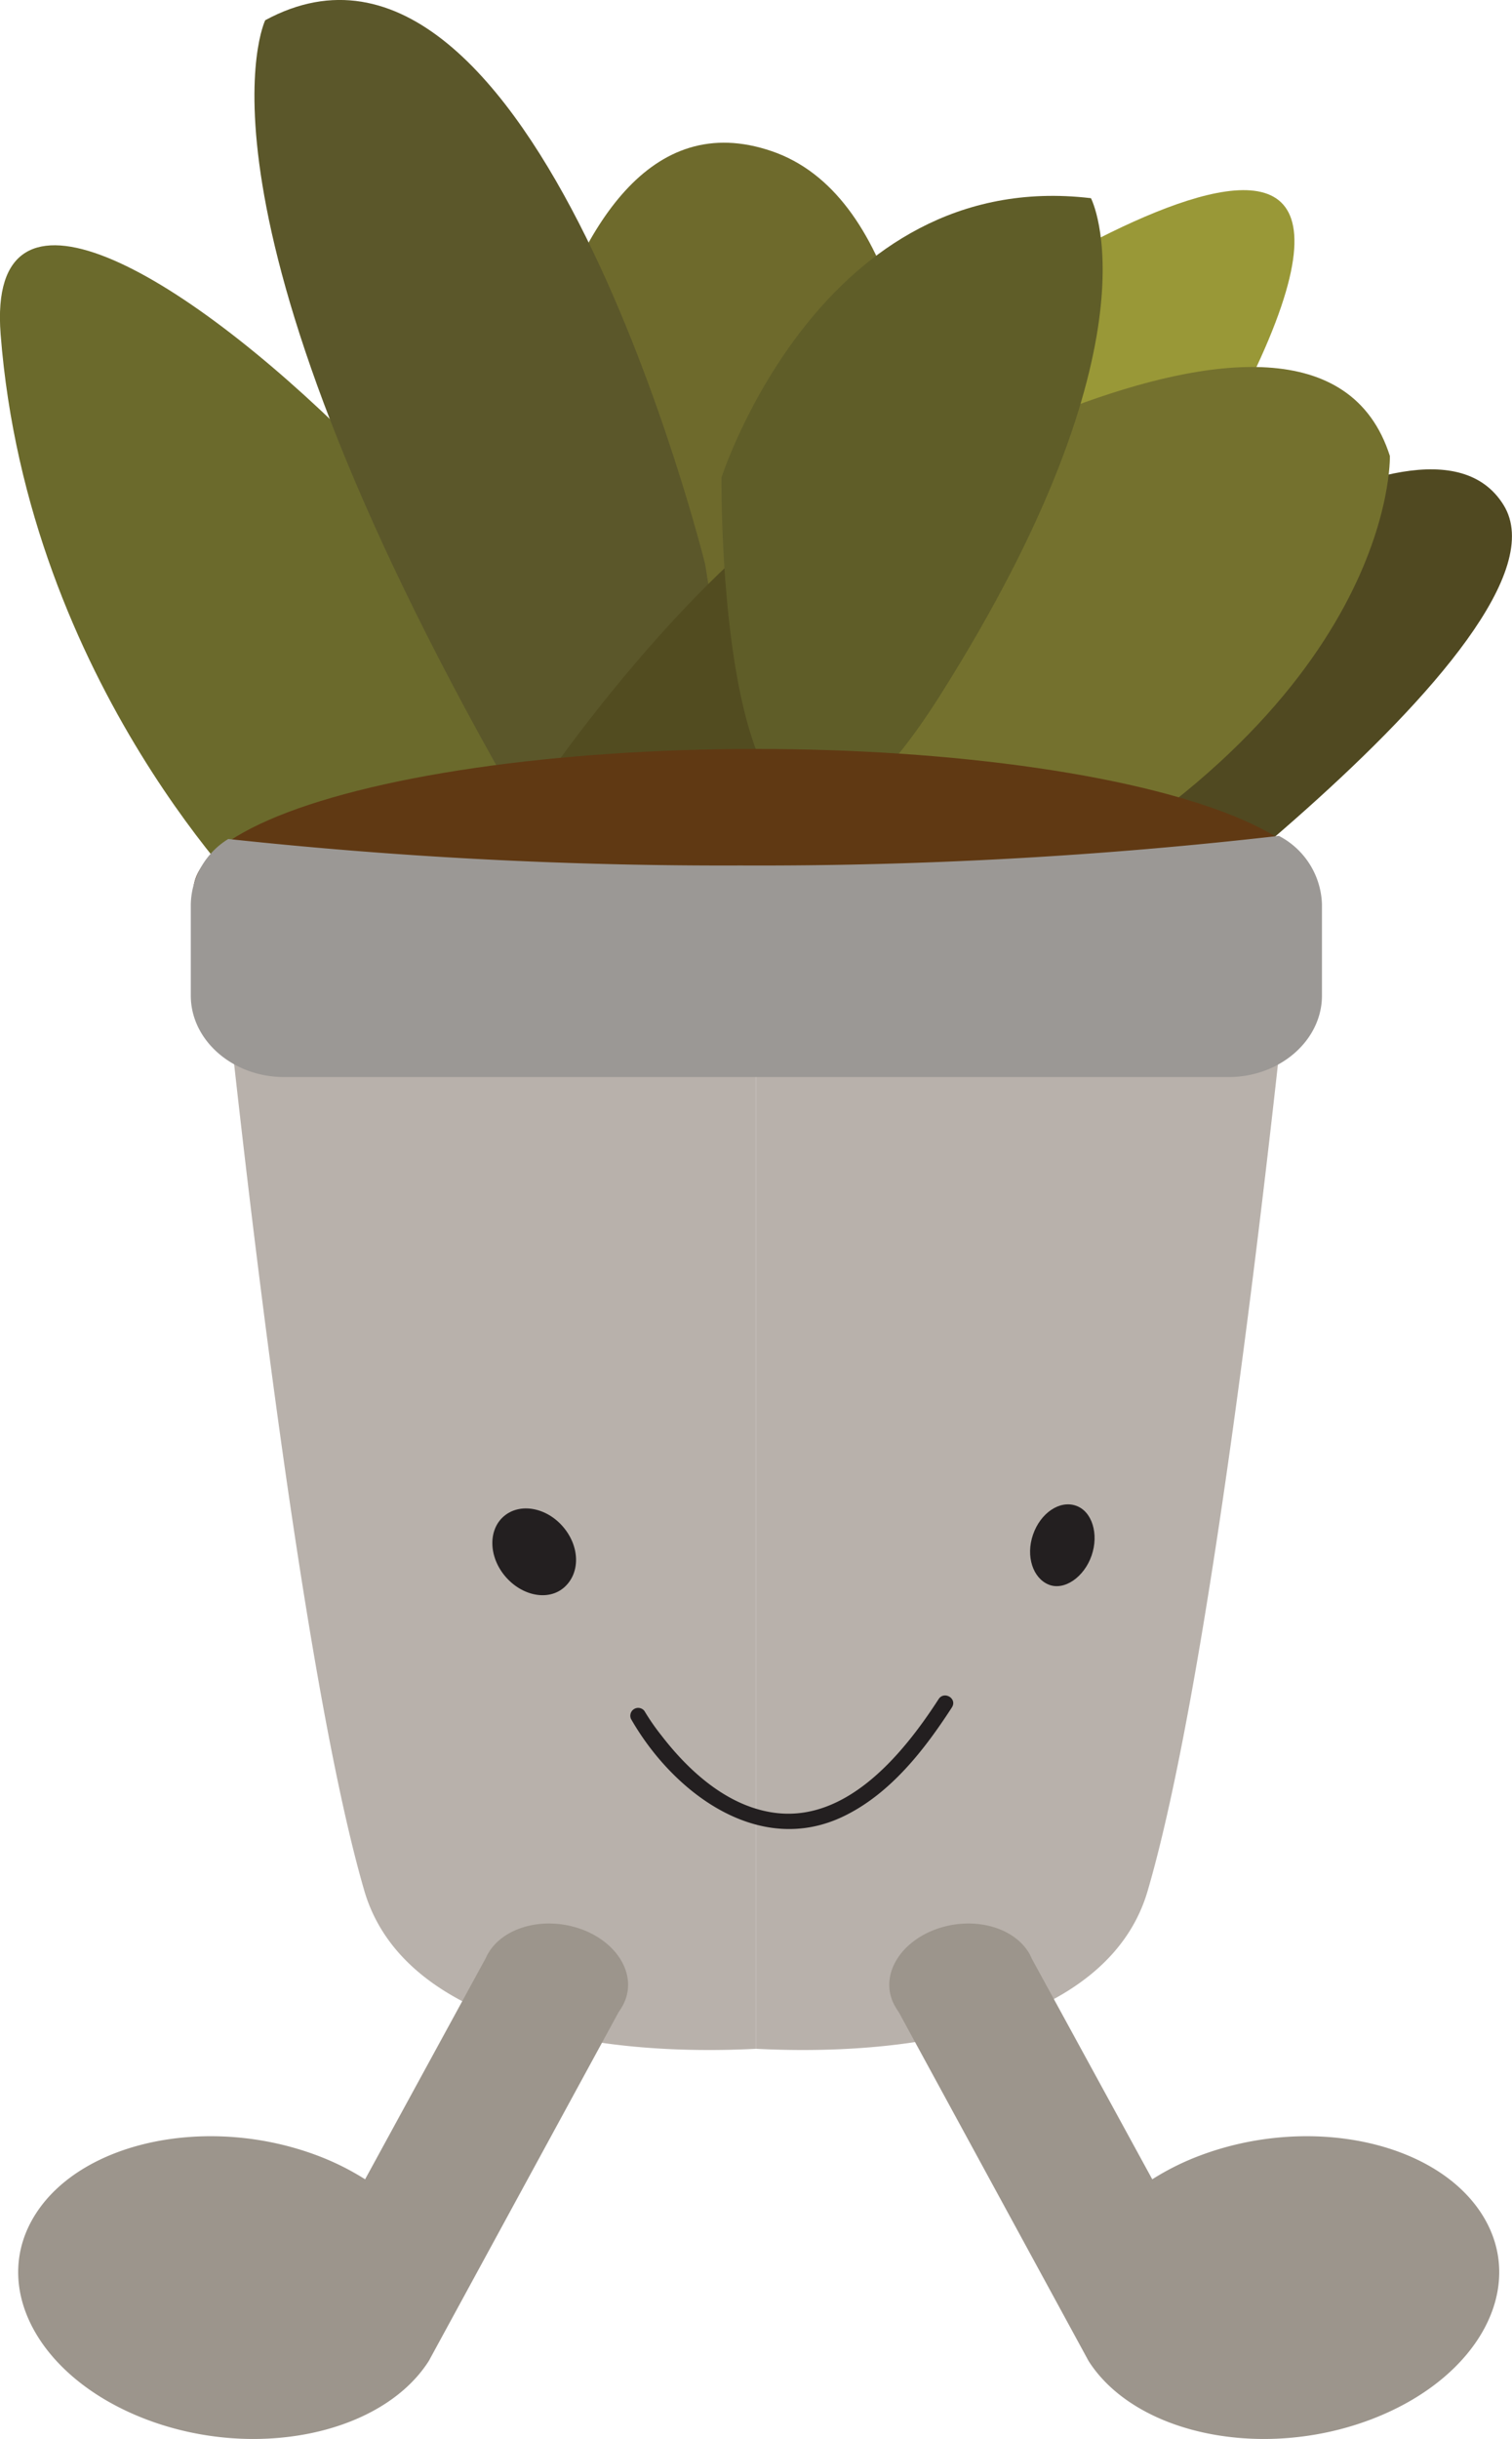 <svg xmlns="http://www.w3.org/2000/svg" viewBox="0 0 121.09 195.29"><defs><style>.cls-1{fill:#6e6a2c;}.cls-2{fill:#999837;}.cls-3{fill:#6b6a2c;}.cls-4{fill:#5b572a;}.cls-5{fill:#524c20;}.cls-6{fill:#504921;}.cls-7{fill:#b8b1ab;}.cls-8{fill:#9c958c;}.cls-9{fill:#231f20;}.cls-10{fill:#74712e;}.cls-11{fill:#5f5d28;}.cls-12{fill:#603913;}.cls-13{fill:#9b9895;}</style></defs><title>Asset 2</title><g id="Layer_2" data-name="Layer 2"><g id="Layer_1-2" data-name="Layer 1"><path class="cls-1" d="M39.56,50.52S42.22,5.38,61.82,12.11,72.9,74.47,72.9,74.47Z"/><path class="cls-2" d="M73.1,28.15s48.7-34.64,23.16,9.5S73.1,28.15,73.1,28.15Z"/><path class="cls-3" d="M20.84,72.89S2.23,54.87.05,26.76,61.62,62,48,74.47,20.84,72.89,20.84,72.89Z"/><path class="cls-4" d="M56.47,45.17S42.81-10.06,21.24,1.62c0,0-7.13,14.65,19.59,61.57S56.47,45.17,56.47,45.17Z"/><path class="cls-5" d="M44.36,61.44s41.76-59.93,42.56,4.8S44.36,61.44,44.36,61.44Z"/><path class="cls-6" d="M86.06,51.91s27.82-22,34.35-11.48S84,81.2,84,81.2Z"/><path class="cls-7" d="M60.55,80.86v83.19c14.11.72,28.37-2.48,31.35-12.61,6.23-21.21,11.88-79.88,11.88-79.88A96.52,96.52,0,0,1,60.55,80.86Z"/><path class="cls-7" d="M17.31,71.56S23,130.23,29.19,151.44c3,10.13,17.24,13.33,31.35,12.61V80.86A96.53,96.53,0,0,1,17.31,71.56Z"/><path class="cls-8" d="M46.76,154.55c-3-1.18-6.42-.33-7.69,1.9-.07.12-.12.24-.18.36L29.24,174.5a20.94,20.94,0,0,0-3.79-1.89c-8.67-3.28-18.78-1.22-22.56,4.61s.17,13.22,8.84,16.51,18.78,1.21,22.57-4.62c.09-.14.16-.29.24-.43h0l15-27.56c.09-.13.17-.25.25-.39C51.13,158.51,49.74,155.74,46.76,154.55Z"/><path class="cls-8" d="M74.76,154.55c3-1.18,6.42-.33,7.69,1.9.06.12.12.24.17.36l9.66,17.69a20.62,20.62,0,0,1,3.79-1.89c8.67-3.28,18.77-1.22,22.56,4.61s-.17,13.22-8.84,16.51S91,194.94,87.22,189.11c-.09-.14-.16-.29-.24-.43h0l-15-27.56c-.09-.13-.17-.25-.25-.39C70.39,158.51,71.78,155.74,74.76,154.55Z"/><path class="cls-9" d="M40.35,121.41c-1.27,1.09-1.22,3.25.12,4.82s3.47,2,4.74.85,1.23-3.25-.11-4.82S41.63,120.31,40.35,121.41Z"/><path class="cls-9" d="M86.16,120.56c-1.29-.45-2.83.58-3.43,2.32s0,3.49,1.25,4,2.84-.59,3.44-2.32S87.46,121,86.16,120.56Z"/><path class="cls-9" d="M75.17,136.05c-2.91,4.5-7.64,10.26-13.74,9C58,144.36,55.12,141.75,53,139a18,18,0,0,1-1.39-2,.63.63,0,0,0-1.08.63c3.36,5.89,10.26,11.14,17.12,7.76,3.7-1.82,6.39-5.29,8.58-8.67C76.69,136,75.61,135.37,75.17,136.05Z"/><path class="cls-10" d="M65.18,43s40-25.69,46.13-6.49c0,0,.59,20-31.08,36.43S65.18,43,65.18,43Z"/><path class="cls-11" d="M57.78,38.24s8-24.94,29.59-22.37c0,0,5.94,11.29-12.07,39.79S57.78,38.24,57.78,38.24Z"/><ellipse class="cls-12" cx="60.54" cy="71.35" rx="45.06" ry="11.38"/><path class="cls-13" d="M102.42,66.93A365.38,365.38,0,0,1,59.28,69.3a370.94,370.94,0,0,1-41-2.12,6.3,6.3,0,0,0-3,5.23v7.31c0,3.58,3.36,6.52,7.47,6.52H98.4c4.11,0,7.47-2.94,7.47-6.52V72.41A6.39,6.39,0,0,0,102.42,66.93Z"/></g></g></svg>